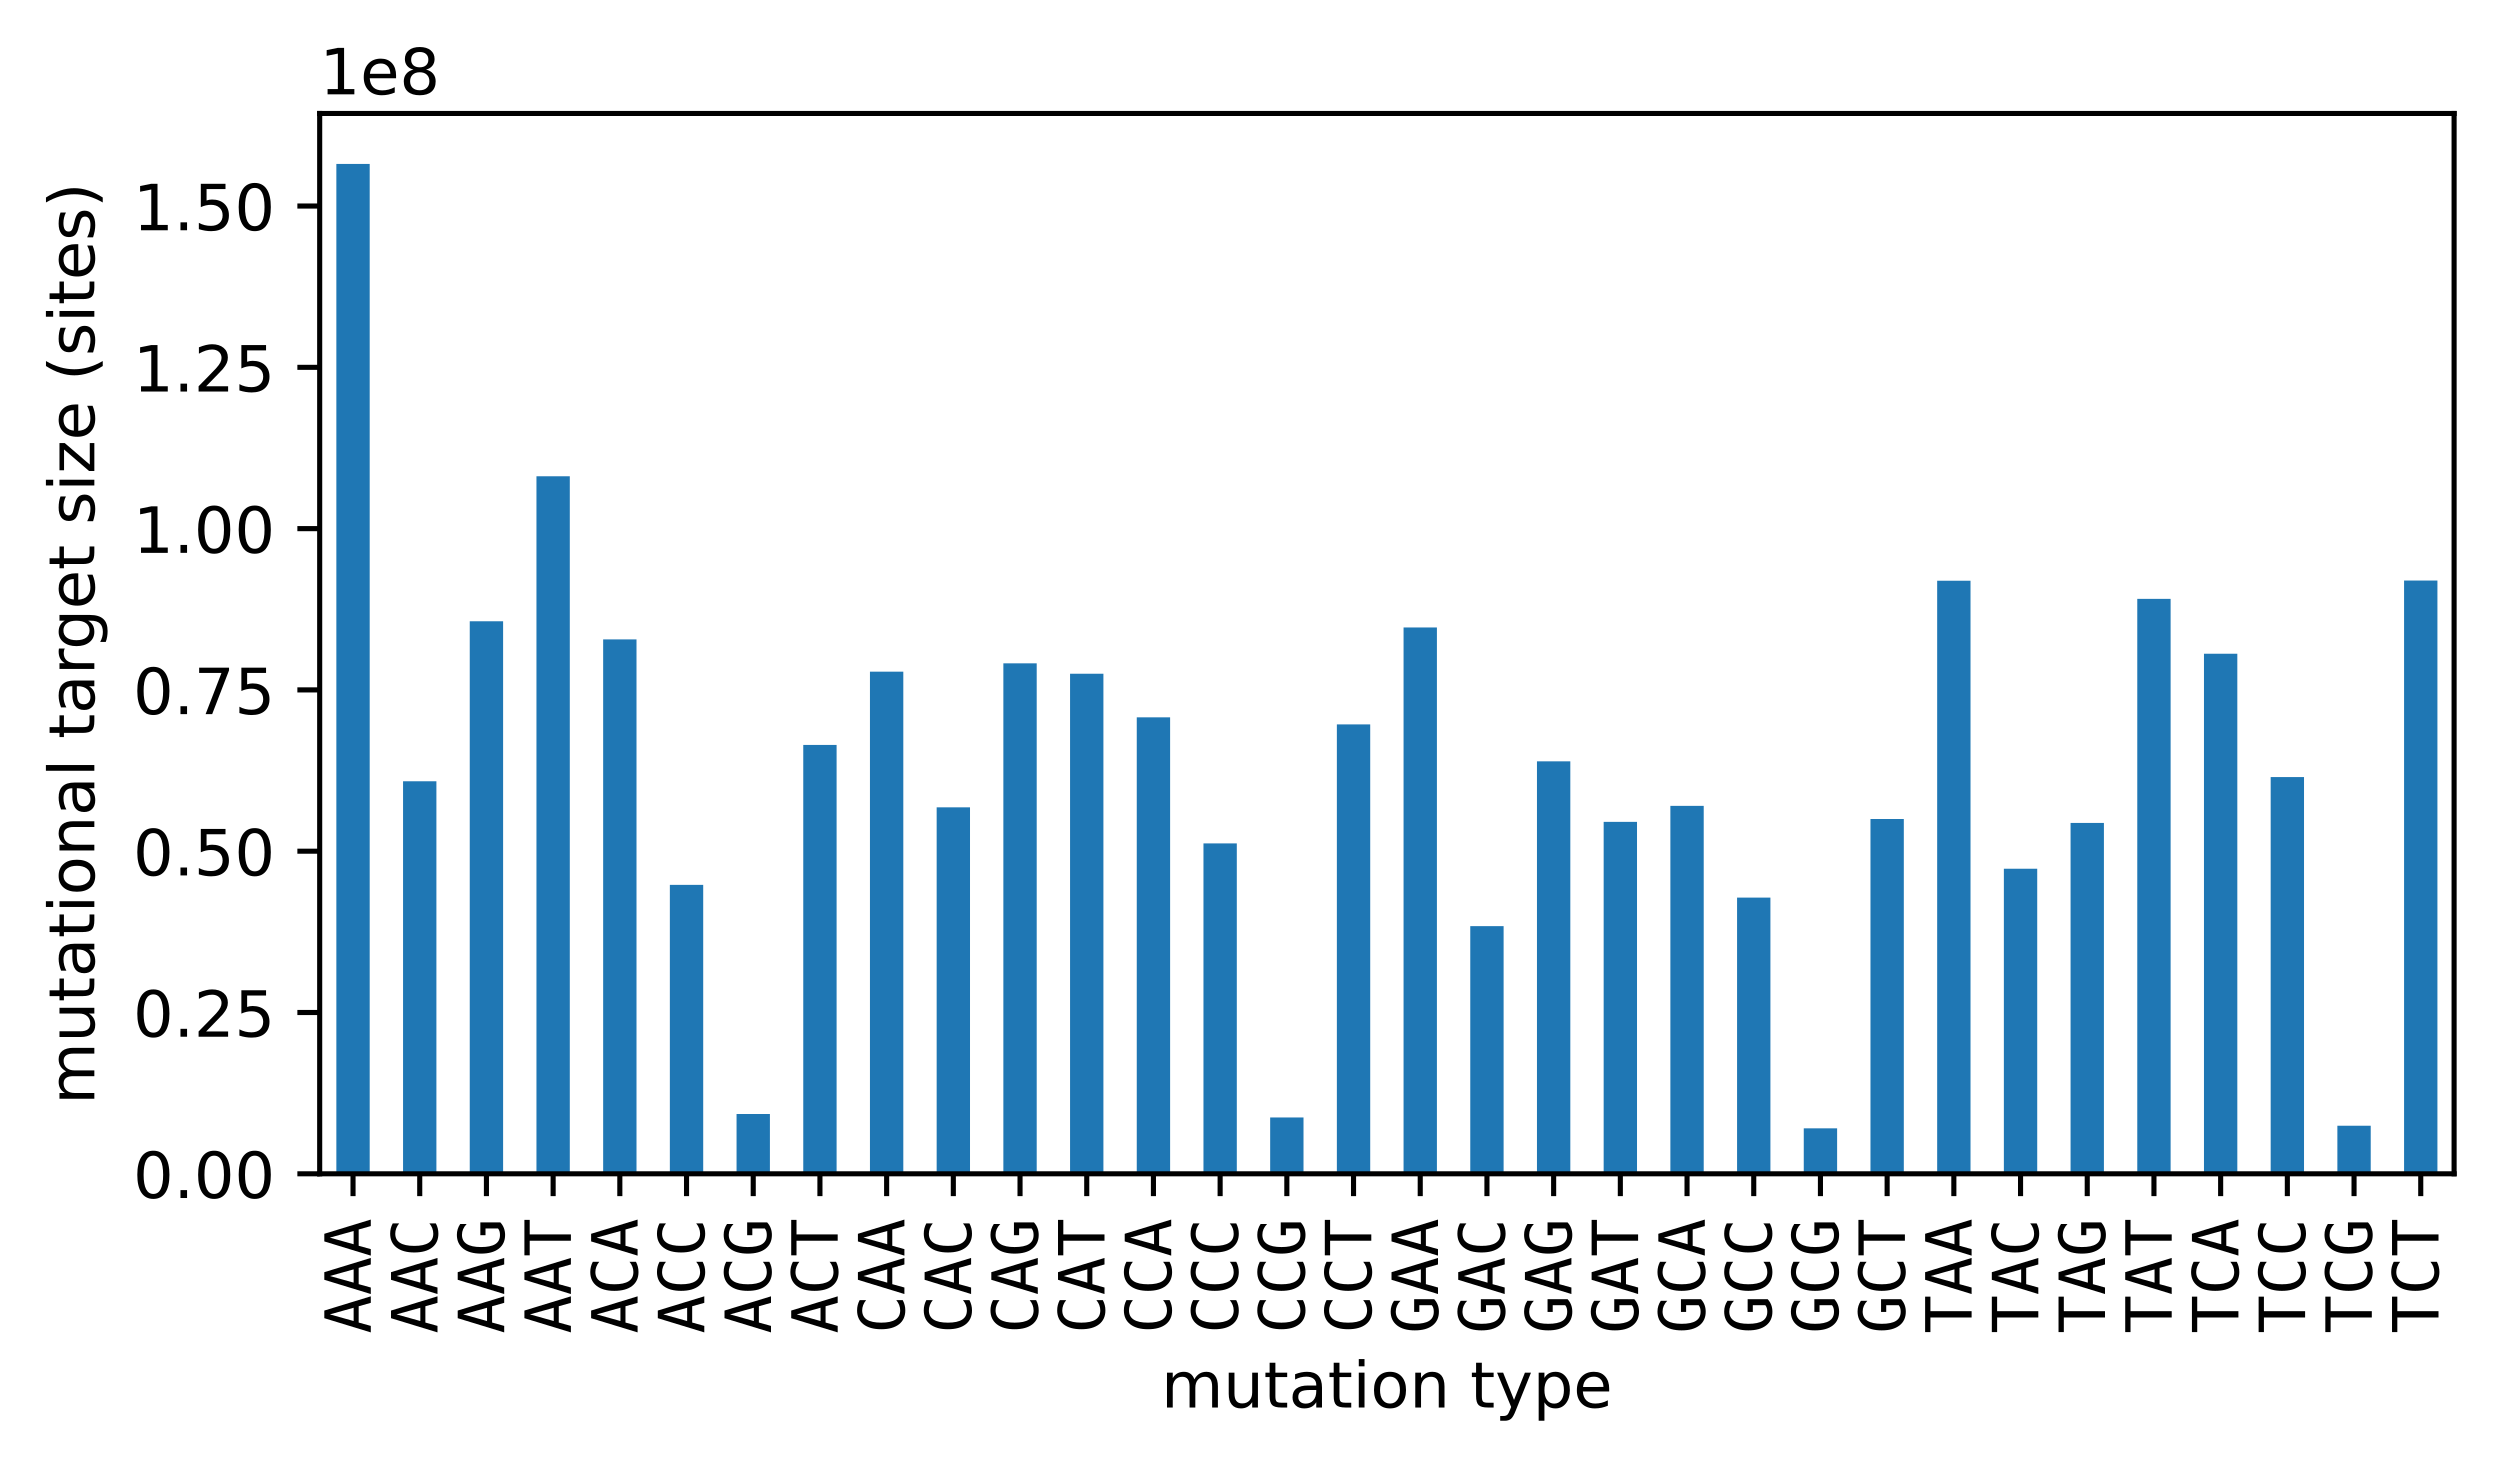 <?xml version="1.0" encoding="utf-8" standalone="no"?>
<!DOCTYPE svg PUBLIC "-//W3C//DTD SVG 1.1//EN"
  "http://www.w3.org/Graphics/SVG/1.1/DTD/svg11.dtd">
<!-- Created with matplotlib (https://matplotlib.org/) -->
<svg height="230.058pt" version="1.1" viewBox="0 0 392.144 230.058" width="392.144pt" xmlns="http://www.w3.org/2000/svg" xmlns:xlink="http://www.w3.org/1999/xlink">
 <defs>
  <style type="text/css">
*{stroke-linecap:butt;stroke-linejoin:round;}
  </style>
 </defs>
 <g id="figure_1">
  <g id="patch_1">
   <path d="M 0 230.058 
L 392.144 230.058 
L 392.144 0 
L 0 0 
z
" style="fill:#ffffff;"/>
  </g>
  <g id="axes_1">
   <g id="patch_2">
    <path d="M 50.144 184.118 
L 384.944 184.118 
L 384.944 17.798 
L 50.144 17.798 
z
" style="fill:#ffffff;"/>
   </g>
   <g id="patch_3">
    <path clip-path="url(#pb590cb627f)" d="M 52.759 184.118 
L 57.991 184.118 
L 57.991 25.718 
L 52.759 25.718 
z
" style="fill:#1f77b4;"/>
   </g>
   <g id="patch_4">
    <path clip-path="url(#pb590cb627f)" d="M 63.222 184.118 
L 68.453 184.118 
L 68.453 122.544 
L 63.222 122.544 
z
" style="fill:#1f77b4;"/>
   </g>
   <g id="patch_5">
    <path clip-path="url(#pb590cb627f)" d="M 73.684 184.118 
L 78.916 184.118 
L 78.916 97.446 
L 73.684 97.446 
z
" style="fill:#1f77b4;"/>
   </g>
   <g id="patch_6">
    <path clip-path="url(#pb590cb627f)" d="M 84.147 184.118 
L 89.378 184.118 
L 89.378 74.703 
L 84.147 74.703 
z
" style="fill:#1f77b4;"/>
   </g>
   <g id="patch_7">
    <path clip-path="url(#pb590cb627f)" d="M 94.609 184.118 
L 99.841 184.118 
L 99.841 100.295 
L 94.609 100.295 
z
" style="fill:#1f77b4;"/>
   </g>
   <g id="patch_8">
    <path clip-path="url(#pb590cb627f)" d="M 105.072 184.118 
L 110.303 184.118 
L 110.303 138.8 
L 105.072 138.8 
z
" style="fill:#1f77b4;"/>
   </g>
   <g id="patch_9">
    <path clip-path="url(#pb590cb627f)" d="M 115.534 184.118 
L 120.766 184.118 
L 120.766 174.742 
L 115.534 174.742 
z
" style="fill:#1f77b4;"/>
   </g>
   <g id="patch_10">
    <path clip-path="url(#pb590cb627f)" d="M 125.997 184.118 
L 131.228 184.118 
L 131.228 116.848 
L 125.997 116.848 
z
" style="fill:#1f77b4;"/>
   </g>
   <g id="patch_11">
    <path clip-path="url(#pb590cb627f)" d="M 136.459 184.118 
L 141.691 184.118 
L 141.691 105.358 
L 136.459 105.358 
z
" style="fill:#1f77b4;"/>
   </g>
   <g id="patch_12">
    <path clip-path="url(#pb590cb627f)" d="M 146.922 184.118 
L 152.153 184.118 
L 152.153 126.633 
L 146.922 126.633 
z
" style="fill:#1f77b4;"/>
   </g>
   <g id="patch_13">
    <path clip-path="url(#pb590cb627f)" d="M 157.384 184.118 
L 162.616 184.118 
L 162.616 104.052 
L 157.384 104.052 
z
" style="fill:#1f77b4;"/>
   </g>
   <g id="patch_14">
    <path clip-path="url(#pb590cb627f)" d="M 167.847 184.118 
L 173.078 184.118 
L 173.078 105.679 
L 167.847 105.679 
z
" style="fill:#1f77b4;"/>
   </g>
   <g id="patch_15">
    <path clip-path="url(#pb590cb627f)" d="M 178.309 184.118 
L 183.541 184.118 
L 183.541 112.516 
L 178.309 112.516 
z
" style="fill:#1f77b4;"/>
   </g>
   <g id="patch_16">
    <path clip-path="url(#pb590cb627f)" d="M 188.772 184.118 
L 194.003 184.118 
L 194.003 132.29 
L 188.772 132.29 
z
" style="fill:#1f77b4;"/>
   </g>
   <g id="patch_17">
    <path clip-path="url(#pb590cb627f)" d="M 199.234 184.118 
L 204.466 184.118 
L 204.466 175.281 
L 199.234 175.281 
z
" style="fill:#1f77b4;"/>
   </g>
   <g id="patch_18">
    <path clip-path="url(#pb590cb627f)" d="M 209.697 184.118 
L 214.928 184.118 
L 214.928 113.631 
L 209.697 113.631 
z
" style="fill:#1f77b4;"/>
   </g>
   <g id="patch_19">
    <path clip-path="url(#pb590cb627f)" d="M 220.159 184.118 
L 225.391 184.118 
L 225.391 98.426 
L 220.159 98.426 
z
" style="fill:#1f77b4;"/>
   </g>
   <g id="patch_20">
    <path clip-path="url(#pb590cb627f)" d="M 230.622 184.118 
L 235.853 184.118 
L 235.853 145.271 
L 230.622 145.271 
z
" style="fill:#1f77b4;"/>
   </g>
   <g id="patch_21">
    <path clip-path="url(#pb590cb627f)" d="M 241.084 184.118 
L 246.316 184.118 
L 246.316 119.425 
L 241.084 119.425 
z
" style="fill:#1f77b4;"/>
   </g>
   <g id="patch_22">
    <path clip-path="url(#pb590cb627f)" d="M 251.547 184.118 
L 256.778 184.118 
L 256.778 128.921 
L 251.547 128.921 
z
" style="fill:#1f77b4;"/>
   </g>
   <g id="patch_23">
    <path clip-path="url(#pb590cb627f)" d="M 262.009 184.118 
L 267.241 184.118 
L 267.241 126.408 
L 262.009 126.408 
z
" style="fill:#1f77b4;"/>
   </g>
   <g id="patch_24">
    <path clip-path="url(#pb590cb627f)" d="M 272.472 184.118 
L 277.703 184.118 
L 277.703 140.797 
L 272.472 140.797 
z
" style="fill:#1f77b4;"/>
   </g>
   <g id="patch_25">
    <path clip-path="url(#pb590cb627f)" d="M 282.934 184.118 
L 288.166 184.118 
L 288.166 176.992 
L 282.934 176.992 
z
" style="fill:#1f77b4;"/>
   </g>
   <g id="patch_26">
    <path clip-path="url(#pb590cb627f)" d="M 293.397 184.118 
L 298.628 184.118 
L 298.628 128.464 
L 293.397 128.464 
z
" style="fill:#1f77b4;"/>
   </g>
   <g id="patch_27">
    <path clip-path="url(#pb590cb627f)" d="M 303.859 184.118 
L 309.091 184.118 
L 309.091 91.094 
L 303.859 91.094 
z
" style="fill:#1f77b4;"/>
   </g>
   <g id="patch_28">
    <path clip-path="url(#pb590cb627f)" d="M 314.322 184.118 
L 319.553 184.118 
L 319.553 136.268 
L 314.322 136.268 
z
" style="fill:#1f77b4;"/>
   </g>
   <g id="patch_29">
    <path clip-path="url(#pb590cb627f)" d="M 324.784 184.118 
L 330.016 184.118 
L 330.016 129.081 
L 324.784 129.081 
z
" style="fill:#1f77b4;"/>
   </g>
   <g id="patch_30">
    <path clip-path="url(#pb590cb627f)" d="M 335.247 184.118 
L 340.478 184.118 
L 340.478 93.938 
L 335.247 93.938 
z
" style="fill:#1f77b4;"/>
   </g>
   <g id="patch_31">
    <path clip-path="url(#pb590cb627f)" d="M 345.709 184.118 
L 350.941 184.118 
L 350.941 102.544 
L 345.709 102.544 
z
" style="fill:#1f77b4;"/>
   </g>
   <g id="patch_32">
    <path clip-path="url(#pb590cb627f)" d="M 356.172 184.118 
L 361.403 184.118 
L 361.403 121.885 
L 356.172 121.885 
z
" style="fill:#1f77b4;"/>
   </g>
   <g id="patch_33">
    <path clip-path="url(#pb590cb627f)" d="M 366.634 184.118 
L 371.866 184.118 
L 371.866 176.582 
L 366.634 176.582 
z
" style="fill:#1f77b4;"/>
   </g>
   <g id="patch_34">
    <path clip-path="url(#pb590cb627f)" d="M 377.097 184.118 
L 382.328 184.118 
L 382.328 91.06 
L 377.097 91.06 
z
" style="fill:#1f77b4;"/>
   </g>
   <g id="matplotlib.axis_1">
    <g id="xtick_1">
     <g id="line2d_1">
      <defs>
       <path d="M 0 0 
L 0 3.5 
" id="mf00207958f" style="stroke:#000000;stroke-width:0.8;"/>
      </defs>
      <g>
       <use style="stroke:#000000;stroke-width:0.8;" x="55.375" xlink:href="#mf00207958f" y="184.118"/>
      </g>
     </g>
     <g id="text_1">
      <!-- AAA -->
      <defs>
       <path d="M 30.078 64.203 
L 19.672 26.906 
L 40.484 26.906 
z
M 24.125 72.906 
L 36.078 72.906 
L 58.406 0 
L 48.188 0 
L 42.828 19 
L 17.281 19 
L 12.016 0 
L 1.812 0 
z
" id="DejaVuSansMono-65"/>
      </defs>
      <g transform="translate(58.161 209.179)rotate(-90)scale(0.1 -0.1)">
       <use xlink:href="#DejaVuSansMono-65"/>
       <use x="60.205" xlink:href="#DejaVuSansMono-65"/>
       <use x="120.41" xlink:href="#DejaVuSansMono-65"/>
      </g>
     </g>
    </g>
    <g id="xtick_2">
     <g id="line2d_2">
      <g>
       <use style="stroke:#000000;stroke-width:0.8;" x="65.838" xlink:href="#mf00207958f" y="184.118"/>
      </g>
     </g>
     <g id="text_2">
      <!-- AAC -->
      <defs>
       <path d="M 52.391 2.594 
Q 48.641 0.594 44.672 -0.406 
Q 40.719 -1.422 36.281 -1.422 
Q 22.266 -1.422 14.516 8.484 
Q 6.781 18.406 6.781 36.375 
Q 6.781 54.25 14.562 64.234 
Q 22.359 74.219 36.281 74.219 
Q 40.719 74.219 44.672 73.219 
Q 48.641 72.219 52.391 70.219 
L 52.391 60.109 
Q 48.781 63.094 44.625 64.656 
Q 40.484 66.219 36.281 66.219 
Q 26.656 66.219 21.875 58.797 
Q 17.094 51.375 17.094 36.375 
Q 17.094 21.438 21.875 14.016 
Q 26.656 6.594 36.281 6.594 
Q 40.578 6.594 44.703 8.156 
Q 48.828 9.719 52.391 12.703 
z
" id="DejaVuSansMono-67"/>
      </defs>
      <g transform="translate(68.623 209.179)rotate(-90)scale(0.1 -0.1)">
       <use xlink:href="#DejaVuSansMono-65"/>
       <use x="60.205" xlink:href="#DejaVuSansMono-65"/>
       <use x="120.41" xlink:href="#DejaVuSansMono-67"/>
      </g>
     </g>
    </g>
    <g id="xtick_3">
     <g id="line2d_3">
      <g>
       <use style="stroke:#000000;stroke-width:0.8;" x="76.3" xlink:href="#mf00207958f" y="184.118"/>
      </g>
     </g>
     <g id="text_3">
      <!-- AAG -->
      <defs>
       <path d="M 53.906 6 
Q 49.953 2.344 45 0.453 
Q 40.047 -1.422 34.281 -1.422 
Q 20.406 -1.422 12.688 8.516 
Q 4.984 18.453 4.984 36.375 
Q 4.984 54.25 12.797 64.234 
Q 20.609 74.219 34.516 74.219 
Q 39.109 74.219 43.312 72.922 
Q 47.516 71.625 51.422 69 
L 51.422 58.891 
Q 47.469 62.641 43.312 64.422 
Q 39.156 66.219 34.516 66.219 
Q 24.906 66.219 20.094 58.766 
Q 15.281 51.312 15.281 36.375 
Q 15.281 21.188 19.938 13.891 
Q 24.609 6.594 34.281 6.594 
Q 37.547 6.594 40.016 7.344 
Q 42.484 8.109 44.484 9.719 
L 44.484 29.297 
L 33.891 29.297 
L 33.891 37.406 
L 53.906 37.406 
z
" id="DejaVuSansMono-71"/>
      </defs>
      <g transform="translate(79.086 209.179)rotate(-90)scale(0.1 -0.1)">
       <use xlink:href="#DejaVuSansMono-65"/>
       <use x="60.205" xlink:href="#DejaVuSansMono-65"/>
       <use x="120.41" xlink:href="#DejaVuSansMono-71"/>
      </g>
     </g>
    </g>
    <g id="xtick_4">
     <g id="line2d_4">
      <g>
       <use style="stroke:#000000;stroke-width:0.8;" x="86.763" xlink:href="#mf00207958f" y="184.118"/>
      </g>
     </g>
     <g id="text_4">
      <!-- AAT -->
      <defs>
       <path d="M 2.297 72.906 
L 57.906 72.906 
L 57.906 64.594 
L 35.109 64.594 
L 35.109 0 
L 25.203 0 
L 25.203 64.594 
L 2.297 64.594 
z
" id="DejaVuSansMono-84"/>
      </defs>
      <g transform="translate(89.548 209.179)rotate(-90)scale(0.1 -0.1)">
       <use xlink:href="#DejaVuSansMono-65"/>
       <use x="60.205" xlink:href="#DejaVuSansMono-65"/>
       <use x="120.41" xlink:href="#DejaVuSansMono-84"/>
      </g>
     </g>
    </g>
    <g id="xtick_5">
     <g id="line2d_5">
      <g>
       <use style="stroke:#000000;stroke-width:0.8;" x="97.225" xlink:href="#mf00207958f" y="184.118"/>
      </g>
     </g>
     <g id="text_5">
      <!-- ACA -->
      <g transform="translate(100.011 209.179)rotate(-90)scale(0.1 -0.1)">
       <use xlink:href="#DejaVuSansMono-65"/>
       <use x="60.205" xlink:href="#DejaVuSansMono-67"/>
       <use x="120.41" xlink:href="#DejaVuSansMono-65"/>
      </g>
     </g>
    </g>
    <g id="xtick_6">
     <g id="line2d_6">
      <g>
       <use style="stroke:#000000;stroke-width:0.8;" x="107.688" xlink:href="#mf00207958f" y="184.118"/>
      </g>
     </g>
     <g id="text_6">
      <!-- ACC -->
      <g transform="translate(110.473 209.179)rotate(-90)scale(0.1 -0.1)">
       <use xlink:href="#DejaVuSansMono-65"/>
       <use x="60.205" xlink:href="#DejaVuSansMono-67"/>
       <use x="120.41" xlink:href="#DejaVuSansMono-67"/>
      </g>
     </g>
    </g>
    <g id="xtick_7">
     <g id="line2d_7">
      <g>
       <use style="stroke:#000000;stroke-width:0.8;" x="118.15" xlink:href="#mf00207958f" y="184.118"/>
      </g>
     </g>
     <g id="text_7">
      <!-- ACG -->
      <g transform="translate(120.936 209.179)rotate(-90)scale(0.1 -0.1)">
       <use xlink:href="#DejaVuSansMono-65"/>
       <use x="60.205" xlink:href="#DejaVuSansMono-67"/>
       <use x="120.41" xlink:href="#DejaVuSansMono-71"/>
      </g>
     </g>
    </g>
    <g id="xtick_8">
     <g id="line2d_8">
      <g>
       <use style="stroke:#000000;stroke-width:0.8;" x="128.613" xlink:href="#mf00207958f" y="184.118"/>
      </g>
     </g>
     <g id="text_8">
      <!-- ACT -->
      <g transform="translate(131.398 209.179)rotate(-90)scale(0.1 -0.1)">
       <use xlink:href="#DejaVuSansMono-65"/>
       <use x="60.205" xlink:href="#DejaVuSansMono-67"/>
       <use x="120.41" xlink:href="#DejaVuSansMono-84"/>
      </g>
     </g>
    </g>
    <g id="xtick_9">
     <g id="line2d_9">
      <g>
       <use style="stroke:#000000;stroke-width:0.8;" x="139.075" xlink:href="#mf00207958f" y="184.118"/>
      </g>
     </g>
     <g id="text_9">
      <!-- CAA -->
      <g transform="translate(141.861 209.179)rotate(-90)scale(0.1 -0.1)">
       <use xlink:href="#DejaVuSansMono-67"/>
       <use x="60.205" xlink:href="#DejaVuSansMono-65"/>
       <use x="120.41" xlink:href="#DejaVuSansMono-65"/>
      </g>
     </g>
    </g>
    <g id="xtick_10">
     <g id="line2d_10">
      <g>
       <use style="stroke:#000000;stroke-width:0.8;" x="149.537" xlink:href="#mf00207958f" y="184.118"/>
      </g>
     </g>
     <g id="text_10">
      <!-- CAC -->
      <g transform="translate(152.323 209.179)rotate(-90)scale(0.1 -0.1)">
       <use xlink:href="#DejaVuSansMono-67"/>
       <use x="60.205" xlink:href="#DejaVuSansMono-65"/>
       <use x="120.41" xlink:href="#DejaVuSansMono-67"/>
      </g>
     </g>
    </g>
    <g id="xtick_11">
     <g id="line2d_11">
      <g>
       <use style="stroke:#000000;stroke-width:0.8;" x="160" xlink:href="#mf00207958f" y="184.118"/>
      </g>
     </g>
     <g id="text_11">
      <!-- CAG -->
      <g transform="translate(162.786 209.179)rotate(-90)scale(0.1 -0.1)">
       <use xlink:href="#DejaVuSansMono-67"/>
       <use x="60.205" xlink:href="#DejaVuSansMono-65"/>
       <use x="120.41" xlink:href="#DejaVuSansMono-71"/>
      </g>
     </g>
    </g>
    <g id="xtick_12">
     <g id="line2d_12">
      <g>
       <use style="stroke:#000000;stroke-width:0.8;" x="170.463" xlink:href="#mf00207958f" y="184.118"/>
      </g>
     </g>
     <g id="text_12">
      <!-- CAT -->
      <g transform="translate(173.248 209.179)rotate(-90)scale(0.1 -0.1)">
       <use xlink:href="#DejaVuSansMono-67"/>
       <use x="60.205" xlink:href="#DejaVuSansMono-65"/>
       <use x="120.41" xlink:href="#DejaVuSansMono-84"/>
      </g>
     </g>
    </g>
    <g id="xtick_13">
     <g id="line2d_13">
      <g>
       <use style="stroke:#000000;stroke-width:0.8;" x="180.925" xlink:href="#mf00207958f" y="184.118"/>
      </g>
     </g>
     <g id="text_13">
      <!-- CCA -->
      <g transform="translate(183.711 209.179)rotate(-90)scale(0.1 -0.1)">
       <use xlink:href="#DejaVuSansMono-67"/>
       <use x="60.205" xlink:href="#DejaVuSansMono-67"/>
       <use x="120.41" xlink:href="#DejaVuSansMono-65"/>
      </g>
     </g>
    </g>
    <g id="xtick_14">
     <g id="line2d_14">
      <g>
       <use style="stroke:#000000;stroke-width:0.8;" x="191.387" xlink:href="#mf00207958f" y="184.118"/>
      </g>
     </g>
     <g id="text_14">
      <!-- CCC -->
      <g transform="translate(194.173 209.179)rotate(-90)scale(0.1 -0.1)">
       <use xlink:href="#DejaVuSansMono-67"/>
       <use x="60.205" xlink:href="#DejaVuSansMono-67"/>
       <use x="120.41" xlink:href="#DejaVuSansMono-67"/>
      </g>
     </g>
    </g>
    <g id="xtick_15">
     <g id="line2d_15">
      <g>
       <use style="stroke:#000000;stroke-width:0.8;" x="201.85" xlink:href="#mf00207958f" y="184.118"/>
      </g>
     </g>
     <g id="text_15">
      <!-- CCG -->
      <g transform="translate(204.636 209.179)rotate(-90)scale(0.1 -0.1)">
       <use xlink:href="#DejaVuSansMono-67"/>
       <use x="60.205" xlink:href="#DejaVuSansMono-67"/>
       <use x="120.41" xlink:href="#DejaVuSansMono-71"/>
      </g>
     </g>
    </g>
    <g id="xtick_16">
     <g id="line2d_16">
      <g>
       <use style="stroke:#000000;stroke-width:0.8;" x="212.312" xlink:href="#mf00207958f" y="184.118"/>
      </g>
     </g>
     <g id="text_16">
      <!-- CCT -->
      <g transform="translate(215.098 209.179)rotate(-90)scale(0.1 -0.1)">
       <use xlink:href="#DejaVuSansMono-67"/>
       <use x="60.205" xlink:href="#DejaVuSansMono-67"/>
       <use x="120.41" xlink:href="#DejaVuSansMono-84"/>
      </g>
     </g>
    </g>
    <g id="xtick_17">
     <g id="line2d_17">
      <g>
       <use style="stroke:#000000;stroke-width:0.8;" x="222.775" xlink:href="#mf00207958f" y="184.118"/>
      </g>
     </g>
     <g id="text_17">
      <!-- GAA -->
      <g transform="translate(225.561 209.179)rotate(-90)scale(0.1 -0.1)">
       <use xlink:href="#DejaVuSansMono-71"/>
       <use x="60.205" xlink:href="#DejaVuSansMono-65"/>
       <use x="120.41" xlink:href="#DejaVuSansMono-65"/>
      </g>
     </g>
    </g>
    <g id="xtick_18">
     <g id="line2d_18">
      <g>
       <use style="stroke:#000000;stroke-width:0.8;" x="233.238" xlink:href="#mf00207958f" y="184.118"/>
      </g>
     </g>
     <g id="text_18">
      <!-- GAC -->
      <g transform="translate(236.023 209.179)rotate(-90)scale(0.1 -0.1)">
       <use xlink:href="#DejaVuSansMono-71"/>
       <use x="60.205" xlink:href="#DejaVuSansMono-65"/>
       <use x="120.41" xlink:href="#DejaVuSansMono-67"/>
      </g>
     </g>
    </g>
    <g id="xtick_19">
     <g id="line2d_19">
      <g>
       <use style="stroke:#000000;stroke-width:0.8;" x="243.7" xlink:href="#mf00207958f" y="184.118"/>
      </g>
     </g>
     <g id="text_19">
      <!-- GAG -->
      <g transform="translate(246.486 209.179)rotate(-90)scale(0.1 -0.1)">
       <use xlink:href="#DejaVuSansMono-71"/>
       <use x="60.205" xlink:href="#DejaVuSansMono-65"/>
       <use x="120.41" xlink:href="#DejaVuSansMono-71"/>
      </g>
     </g>
    </g>
    <g id="xtick_20">
     <g id="line2d_20">
      <g>
       <use style="stroke:#000000;stroke-width:0.8;" x="254.162" xlink:href="#mf00207958f" y="184.118"/>
      </g>
     </g>
     <g id="text_20">
      <!-- GAT -->
      <g transform="translate(256.948 209.179)rotate(-90)scale(0.1 -0.1)">
       <use xlink:href="#DejaVuSansMono-71"/>
       <use x="60.205" xlink:href="#DejaVuSansMono-65"/>
       <use x="120.41" xlink:href="#DejaVuSansMono-84"/>
      </g>
     </g>
    </g>
    <g id="xtick_21">
     <g id="line2d_21">
      <g>
       <use style="stroke:#000000;stroke-width:0.8;" x="264.625" xlink:href="#mf00207958f" y="184.118"/>
      </g>
     </g>
     <g id="text_21">
      <!-- GCA -->
      <g transform="translate(267.411 209.179)rotate(-90)scale(0.1 -0.1)">
       <use xlink:href="#DejaVuSansMono-71"/>
       <use x="60.205" xlink:href="#DejaVuSansMono-67"/>
       <use x="120.41" xlink:href="#DejaVuSansMono-65"/>
      </g>
     </g>
    </g>
    <g id="xtick_22">
     <g id="line2d_22">
      <g>
       <use style="stroke:#000000;stroke-width:0.8;" x="275.087" xlink:href="#mf00207958f" y="184.118"/>
      </g>
     </g>
     <g id="text_22">
      <!-- GCC -->
      <g transform="translate(277.873 209.179)rotate(-90)scale(0.1 -0.1)">
       <use xlink:href="#DejaVuSansMono-71"/>
       <use x="60.205" xlink:href="#DejaVuSansMono-67"/>
       <use x="120.41" xlink:href="#DejaVuSansMono-67"/>
      </g>
     </g>
    </g>
    <g id="xtick_23">
     <g id="line2d_23">
      <g>
       <use style="stroke:#000000;stroke-width:0.8;" x="285.55" xlink:href="#mf00207958f" y="184.118"/>
      </g>
     </g>
     <g id="text_23">
      <!-- GCG -->
      <g transform="translate(288.336 209.179)rotate(-90)scale(0.1 -0.1)">
       <use xlink:href="#DejaVuSansMono-71"/>
       <use x="60.205" xlink:href="#DejaVuSansMono-67"/>
       <use x="120.41" xlink:href="#DejaVuSansMono-71"/>
      </g>
     </g>
    </g>
    <g id="xtick_24">
     <g id="line2d_24">
      <g>
       <use style="stroke:#000000;stroke-width:0.8;" x="296.012" xlink:href="#mf00207958f" y="184.118"/>
      </g>
     </g>
     <g id="text_24">
      <!-- GCT -->
      <g transform="translate(298.798 209.179)rotate(-90)scale(0.1 -0.1)">
       <use xlink:href="#DejaVuSansMono-71"/>
       <use x="60.205" xlink:href="#DejaVuSansMono-67"/>
       <use x="120.41" xlink:href="#DejaVuSansMono-84"/>
      </g>
     </g>
    </g>
    <g id="xtick_25">
     <g id="line2d_25">
      <g>
       <use style="stroke:#000000;stroke-width:0.8;" x="306.475" xlink:href="#mf00207958f" y="184.118"/>
      </g>
     </g>
     <g id="text_25">
      <!-- TAA -->
      <g transform="translate(309.261 209.179)rotate(-90)scale(0.1 -0.1)">
       <use xlink:href="#DejaVuSansMono-84"/>
       <use x="60.205" xlink:href="#DejaVuSansMono-65"/>
       <use x="120.41" xlink:href="#DejaVuSansMono-65"/>
      </g>
     </g>
    </g>
    <g id="xtick_26">
     <g id="line2d_26">
      <g>
       <use style="stroke:#000000;stroke-width:0.8;" x="316.938" xlink:href="#mf00207958f" y="184.118"/>
      </g>
     </g>
     <g id="text_26">
      <!-- TAC -->
      <g transform="translate(319.723 209.179)rotate(-90)scale(0.1 -0.1)">
       <use xlink:href="#DejaVuSansMono-84"/>
       <use x="60.205" xlink:href="#DejaVuSansMono-65"/>
       <use x="120.41" xlink:href="#DejaVuSansMono-67"/>
      </g>
     </g>
    </g>
    <g id="xtick_27">
     <g id="line2d_27">
      <g>
       <use style="stroke:#000000;stroke-width:0.8;" x="327.4" xlink:href="#mf00207958f" y="184.118"/>
      </g>
     </g>
     <g id="text_27">
      <!-- TAG -->
      <g transform="translate(330.186 209.179)rotate(-90)scale(0.1 -0.1)">
       <use xlink:href="#DejaVuSansMono-84"/>
       <use x="60.205" xlink:href="#DejaVuSansMono-65"/>
       <use x="120.41" xlink:href="#DejaVuSansMono-71"/>
      </g>
     </g>
    </g>
    <g id="xtick_28">
     <g id="line2d_28">
      <g>
       <use style="stroke:#000000;stroke-width:0.8;" x="337.863" xlink:href="#mf00207958f" y="184.118"/>
      </g>
     </g>
     <g id="text_28">
      <!-- TAT -->
      <g transform="translate(340.648 209.179)rotate(-90)scale(0.1 -0.1)">
       <use xlink:href="#DejaVuSansMono-84"/>
       <use x="60.205" xlink:href="#DejaVuSansMono-65"/>
       <use x="120.41" xlink:href="#DejaVuSansMono-84"/>
      </g>
     </g>
    </g>
    <g id="xtick_29">
     <g id="line2d_29">
      <g>
       <use style="stroke:#000000;stroke-width:0.8;" x="348.325" xlink:href="#mf00207958f" y="184.118"/>
      </g>
     </g>
     <g id="text_29">
      <!-- TCA -->
      <g transform="translate(351.111 209.179)rotate(-90)scale(0.1 -0.1)">
       <use xlink:href="#DejaVuSansMono-84"/>
       <use x="60.205" xlink:href="#DejaVuSansMono-67"/>
       <use x="120.41" xlink:href="#DejaVuSansMono-65"/>
      </g>
     </g>
    </g>
    <g id="xtick_30">
     <g id="line2d_30">
      <g>
       <use style="stroke:#000000;stroke-width:0.8;" x="358.788" xlink:href="#mf00207958f" y="184.118"/>
      </g>
     </g>
     <g id="text_30">
      <!-- TCC -->
      <g transform="translate(361.573 209.179)rotate(-90)scale(0.1 -0.1)">
       <use xlink:href="#DejaVuSansMono-84"/>
       <use x="60.205" xlink:href="#DejaVuSansMono-67"/>
       <use x="120.41" xlink:href="#DejaVuSansMono-67"/>
      </g>
     </g>
    </g>
    <g id="xtick_31">
     <g id="line2d_31">
      <g>
       <use style="stroke:#000000;stroke-width:0.8;" x="369.25" xlink:href="#mf00207958f" y="184.118"/>
      </g>
     </g>
     <g id="text_31">
      <!-- TCG -->
      <g transform="translate(372.036 209.179)rotate(-90)scale(0.1 -0.1)">
       <use xlink:href="#DejaVuSansMono-84"/>
       <use x="60.205" xlink:href="#DejaVuSansMono-67"/>
       <use x="120.41" xlink:href="#DejaVuSansMono-71"/>
      </g>
     </g>
    </g>
    <g id="xtick_32">
     <g id="line2d_32">
      <g>
       <use style="stroke:#000000;stroke-width:0.8;" x="379.712" xlink:href="#mf00207958f" y="184.118"/>
      </g>
     </g>
     <g id="text_32">
      <!-- TCT -->
      <g transform="translate(382.498 209.179)rotate(-90)scale(0.1 -0.1)">
       <use xlink:href="#DejaVuSansMono-84"/>
       <use x="60.205" xlink:href="#DejaVuSansMono-67"/>
       <use x="120.41" xlink:href="#DejaVuSansMono-84"/>
      </g>
     </g>
    </g>
    <g id="text_33">
     <!-- mutation type -->
     <defs>
      <path d="M 52 44.188 
Q 55.375 50.25 60.062 53.125 
Q 64.75 56 71.094 56 
Q 79.641 56 84.281 50.016 
Q 88.922 44.047 88.922 33.016 
L 88.922 0 
L 79.891 0 
L 79.891 32.719 
Q 79.891 40.578 77.094 44.375 
Q 74.312 48.188 68.609 48.188 
Q 61.625 48.188 57.562 43.547 
Q 53.516 38.922 53.516 30.906 
L 53.516 0 
L 44.484 0 
L 44.484 32.719 
Q 44.484 40.625 41.703 44.406 
Q 38.922 48.188 33.109 48.188 
Q 26.219 48.188 22.156 43.531 
Q 18.109 38.875 18.109 30.906 
L 18.109 0 
L 9.078 0 
L 9.078 54.688 
L 18.109 54.688 
L 18.109 46.188 
Q 21.188 51.219 25.484 53.609 
Q 29.781 56 35.688 56 
Q 41.656 56 45.828 52.969 
Q 50 49.953 52 44.188 
z
" id="DejaVuSans-109"/>
      <path d="M 8.5 21.578 
L 8.5 54.688 
L 17.484 54.688 
L 17.484 21.922 
Q 17.484 14.156 20.5 10.266 
Q 23.531 6.391 29.594 6.391 
Q 36.859 6.391 41.078 11.031 
Q 45.312 15.672 45.312 23.688 
L 45.312 54.688 
L 54.297 54.688 
L 54.297 0 
L 45.312 0 
L 45.312 8.406 
Q 42.047 3.422 37.719 1 
Q 33.406 -1.422 27.688 -1.422 
Q 18.266 -1.422 13.375 4.438 
Q 8.5 10.297 8.5 21.578 
z
M 31.109 56 
z
" id="DejaVuSans-117"/>
      <path d="M 18.312 70.219 
L 18.312 54.688 
L 36.812 54.688 
L 36.812 47.703 
L 18.312 47.703 
L 18.312 18.016 
Q 18.312 11.328 20.141 9.422 
Q 21.969 7.516 27.594 7.516 
L 36.812 7.516 
L 36.812 0 
L 27.594 0 
Q 17.188 0 13.234 3.875 
Q 9.281 7.766 9.281 18.016 
L 9.281 47.703 
L 2.688 47.703 
L 2.688 54.688 
L 9.281 54.688 
L 9.281 70.219 
z
" id="DejaVuSans-116"/>
      <path d="M 34.281 27.484 
Q 23.391 27.484 19.188 25 
Q 14.984 22.516 14.984 16.5 
Q 14.984 11.719 18.141 8.906 
Q 21.297 6.109 26.703 6.109 
Q 34.188 6.109 38.703 11.406 
Q 43.219 16.703 43.219 25.484 
L 43.219 27.484 
z
M 52.203 31.203 
L 52.203 0 
L 43.219 0 
L 43.219 8.297 
Q 40.141 3.328 35.547 0.953 
Q 30.953 -1.422 24.312 -1.422 
Q 15.922 -1.422 10.953 3.297 
Q 6 8.016 6 15.922 
Q 6 25.141 12.172 29.828 
Q 18.359 34.516 30.609 34.516 
L 43.219 34.516 
L 43.219 35.406 
Q 43.219 41.609 39.141 45 
Q 35.062 48.391 27.688 48.391 
Q 23 48.391 18.547 47.266 
Q 14.109 46.141 10.016 43.891 
L 10.016 52.203 
Q 14.938 54.109 19.578 55.047 
Q 24.219 56 28.609 56 
Q 40.484 56 46.344 49.844 
Q 52.203 43.703 52.203 31.203 
z
" id="DejaVuSans-97"/>
      <path d="M 9.422 54.688 
L 18.406 54.688 
L 18.406 0 
L 9.422 0 
z
M 9.422 75.984 
L 18.406 75.984 
L 18.406 64.594 
L 9.422 64.594 
z
" id="DejaVuSans-105"/>
      <path d="M 30.609 48.391 
Q 23.391 48.391 19.188 42.75 
Q 14.984 37.109 14.984 27.297 
Q 14.984 17.484 19.156 11.844 
Q 23.344 6.203 30.609 6.203 
Q 37.797 6.203 41.984 11.859 
Q 46.188 17.531 46.188 27.297 
Q 46.188 37.016 41.984 42.703 
Q 37.797 48.391 30.609 48.391 
z
M 30.609 56 
Q 42.328 56 49.016 48.375 
Q 55.719 40.766 55.719 27.297 
Q 55.719 13.875 49.016 6.219 
Q 42.328 -1.422 30.609 -1.422 
Q 18.844 -1.422 12.172 6.219 
Q 5.516 13.875 5.516 27.297 
Q 5.516 40.766 12.172 48.375 
Q 18.844 56 30.609 56 
z
" id="DejaVuSans-111"/>
      <path d="M 54.891 33.016 
L 54.891 0 
L 45.906 0 
L 45.906 32.719 
Q 45.906 40.484 42.875 44.328 
Q 39.844 48.188 33.797 48.188 
Q 26.516 48.188 22.312 43.547 
Q 18.109 38.922 18.109 30.906 
L 18.109 0 
L 9.078 0 
L 9.078 54.688 
L 18.109 54.688 
L 18.109 46.188 
Q 21.344 51.125 25.703 53.562 
Q 30.078 56 35.797 56 
Q 45.219 56 50.047 50.172 
Q 54.891 44.344 54.891 33.016 
z
" id="DejaVuSans-110"/>
      <path id="DejaVuSans-32"/>
      <path d="M 32.172 -5.078 
Q 28.375 -14.844 24.75 -17.812 
Q 21.141 -20.797 15.094 -20.797 
L 7.906 -20.797 
L 7.906 -13.281 
L 13.188 -13.281 
Q 16.891 -13.281 18.938 -11.516 
Q 21 -9.766 23.484 -3.219 
L 25.094 0.875 
L 2.984 54.688 
L 12.5 54.688 
L 29.594 11.922 
L 46.688 54.688 
L 56.203 54.688 
z
" id="DejaVuSans-121"/>
      <path d="M 18.109 8.203 
L 18.109 -20.797 
L 9.078 -20.797 
L 9.078 54.688 
L 18.109 54.688 
L 18.109 46.391 
Q 20.953 51.266 25.266 53.625 
Q 29.594 56 35.594 56 
Q 45.562 56 51.781 48.094 
Q 58.016 40.188 58.016 27.297 
Q 58.016 14.406 51.781 6.484 
Q 45.562 -1.422 35.594 -1.422 
Q 29.594 -1.422 25.266 0.953 
Q 20.953 3.328 18.109 8.203 
z
M 48.688 27.297 
Q 48.688 37.203 44.609 42.844 
Q 40.531 48.484 33.406 48.484 
Q 26.266 48.484 22.188 42.844 
Q 18.109 37.203 18.109 27.297 
Q 18.109 17.391 22.188 11.75 
Q 26.266 6.109 33.406 6.109 
Q 40.531 6.109 44.609 11.75 
Q 48.688 17.391 48.688 27.297 
z
" id="DejaVuSans-112"/>
      <path d="M 56.203 29.594 
L 56.203 25.203 
L 14.891 25.203 
Q 15.484 15.922 20.484 11.062 
Q 25.484 6.203 34.422 6.203 
Q 39.594 6.203 44.453 7.469 
Q 49.312 8.734 54.109 11.281 
L 54.109 2.781 
Q 49.266 0.734 44.188 -0.344 
Q 39.109 -1.422 33.891 -1.422 
Q 20.797 -1.422 13.156 6.188 
Q 5.516 13.812 5.516 26.812 
Q 5.516 40.234 12.766 48.109 
Q 20.016 56 32.328 56 
Q 43.359 56 49.781 48.891 
Q 56.203 41.797 56.203 29.594 
z
M 47.219 32.234 
Q 47.125 39.594 43.094 43.984 
Q 39.062 48.391 32.422 48.391 
Q 24.906 48.391 20.391 44.141 
Q 15.875 39.891 15.188 32.172 
z
" id="DejaVuSans-101"/>
     </defs>
     <g transform="translate(182.144 220.778)scale(0.1 -0.1)">
      <use xlink:href="#DejaVuSans-109"/>
      <use x="97.412" xlink:href="#DejaVuSans-117"/>
      <use x="160.791" xlink:href="#DejaVuSans-116"/>
      <use x="200" xlink:href="#DejaVuSans-97"/>
      <use x="261.279" xlink:href="#DejaVuSans-116"/>
      <use x="300.488" xlink:href="#DejaVuSans-105"/>
      <use x="328.271" xlink:href="#DejaVuSans-111"/>
      <use x="389.453" xlink:href="#DejaVuSans-110"/>
      <use x="452.832" xlink:href="#DejaVuSans-32"/>
      <use x="484.619" xlink:href="#DejaVuSans-116"/>
      <use x="523.828" xlink:href="#DejaVuSans-121"/>
      <use x="583.008" xlink:href="#DejaVuSans-112"/>
      <use x="646.484" xlink:href="#DejaVuSans-101"/>
     </g>
    </g>
   </g>
   <g id="matplotlib.axis_2">
    <g id="ytick_1">
     <g id="line2d_33">
      <defs>
       <path d="M 0 0 
L -3.5 0 
" id="m864e10eb26" style="stroke:#000000;stroke-width:0.8;"/>
      </defs>
      <g>
       <use style="stroke:#000000;stroke-width:0.8;" x="50.144" xlink:href="#m864e10eb26" y="184.118"/>
      </g>
     </g>
     <g id="text_34">
      <!-- 0.00 -->
      <defs>
       <path d="M 31.781 66.406 
Q 24.172 66.406 20.328 58.906 
Q 16.5 51.422 16.5 36.375 
Q 16.5 21.391 20.328 13.891 
Q 24.172 6.391 31.781 6.391 
Q 39.453 6.391 43.281 13.891 
Q 47.125 21.391 47.125 36.375 
Q 47.125 51.422 43.281 58.906 
Q 39.453 66.406 31.781 66.406 
z
M 31.781 74.219 
Q 44.047 74.219 50.516 64.516 
Q 56.984 54.828 56.984 36.375 
Q 56.984 17.969 50.516 8.266 
Q 44.047 -1.422 31.781 -1.422 
Q 19.531 -1.422 13.062 8.266 
Q 6.594 17.969 6.594 36.375 
Q 6.594 54.828 13.062 64.516 
Q 19.531 74.219 31.781 74.219 
z
" id="DejaVuSans-48"/>
       <path d="M 10.688 12.406 
L 21 12.406 
L 21 0 
L 10.688 0 
z
" id="DejaVuSans-46"/>
      </defs>
      <g transform="translate(20.878 187.918)scale(0.1 -0.1)">
       <use xlink:href="#DejaVuSans-48"/>
       <use x="63.623" xlink:href="#DejaVuSans-46"/>
       <use x="95.41" xlink:href="#DejaVuSans-48"/>
       <use x="159.033" xlink:href="#DejaVuSans-48"/>
      </g>
     </g>
    </g>
    <g id="ytick_2">
     <g id="line2d_34">
      <g>
       <use style="stroke:#000000;stroke-width:0.8;" x="50.144" xlink:href="#m864e10eb26" y="158.818"/>
      </g>
     </g>
     <g id="text_35">
      <!-- 0.25 -->
      <defs>
       <path d="M 19.188 8.297 
L 53.609 8.297 
L 53.609 0 
L 7.328 0 
L 7.328 8.297 
Q 12.938 14.109 22.625 23.891 
Q 32.328 33.688 34.812 36.531 
Q 39.547 41.844 41.422 45.531 
Q 43.312 49.219 43.312 52.781 
Q 43.312 58.594 39.234 62.25 
Q 35.156 65.922 28.609 65.922 
Q 23.969 65.922 18.812 64.312 
Q 13.672 62.703 7.812 59.422 
L 7.812 69.391 
Q 13.766 71.781 18.938 73 
Q 24.125 74.219 28.422 74.219 
Q 39.75 74.219 46.484 68.547 
Q 53.219 62.891 53.219 53.422 
Q 53.219 48.922 51.531 44.891 
Q 49.859 40.875 45.406 35.406 
Q 44.188 33.984 37.641 27.219 
Q 31.109 20.453 19.188 8.297 
z
" id="DejaVuSans-50"/>
       <path d="M 10.797 72.906 
L 49.516 72.906 
L 49.516 64.594 
L 19.828 64.594 
L 19.828 46.734 
Q 21.969 47.469 24.109 47.828 
Q 26.266 48.188 28.422 48.188 
Q 40.625 48.188 47.75 41.5 
Q 54.891 34.812 54.891 23.391 
Q 54.891 11.625 47.562 5.094 
Q 40.234 -1.422 26.906 -1.422 
Q 22.312 -1.422 17.547 -0.641 
Q 12.797 0.141 7.719 1.703 
L 7.719 11.625 
Q 12.109 9.234 16.797 8.062 
Q 21.484 6.891 26.703 6.891 
Q 35.156 6.891 40.078 11.328 
Q 45.016 15.766 45.016 23.391 
Q 45.016 31 40.078 35.438 
Q 35.156 39.891 26.703 39.891 
Q 22.75 39.891 18.812 39.016 
Q 14.891 38.141 10.797 36.281 
z
" id="DejaVuSans-53"/>
      </defs>
      <g transform="translate(20.878 162.618)scale(0.1 -0.1)">
       <use xlink:href="#DejaVuSans-48"/>
       <use x="63.623" xlink:href="#DejaVuSans-46"/>
       <use x="95.41" xlink:href="#DejaVuSans-50"/>
       <use x="159.033" xlink:href="#DejaVuSans-53"/>
      </g>
     </g>
    </g>
    <g id="ytick_3">
     <g id="line2d_35">
      <g>
       <use style="stroke:#000000;stroke-width:0.8;" x="50.144" xlink:href="#m864e10eb26" y="133.518"/>
      </g>
     </g>
     <g id="text_36">
      <!-- 0.50 -->
      <g transform="translate(20.878 137.317)scale(0.1 -0.1)">
       <use xlink:href="#DejaVuSans-48"/>
       <use x="63.623" xlink:href="#DejaVuSans-46"/>
       <use x="95.41" xlink:href="#DejaVuSans-53"/>
       <use x="159.033" xlink:href="#DejaVuSans-48"/>
      </g>
     </g>
    </g>
    <g id="ytick_4">
     <g id="line2d_36">
      <g>
       <use style="stroke:#000000;stroke-width:0.8;" x="50.144" xlink:href="#m864e10eb26" y="108.218"/>
      </g>
     </g>
     <g id="text_37">
      <!-- 0.75 -->
      <defs>
       <path d="M 8.203 72.906 
L 55.078 72.906 
L 55.078 68.703 
L 28.609 0 
L 18.312 0 
L 43.219 64.594 
L 8.203 64.594 
z
" id="DejaVuSans-55"/>
      </defs>
      <g transform="translate(20.878 112.017)scale(0.1 -0.1)">
       <use xlink:href="#DejaVuSans-48"/>
       <use x="63.623" xlink:href="#DejaVuSans-46"/>
       <use x="95.41" xlink:href="#DejaVuSans-55"/>
       <use x="159.033" xlink:href="#DejaVuSans-53"/>
      </g>
     </g>
    </g>
    <g id="ytick_5">
     <g id="line2d_37">
      <g>
       <use style="stroke:#000000;stroke-width:0.8;" x="50.144" xlink:href="#m864e10eb26" y="82.918"/>
      </g>
     </g>
     <g id="text_38">
      <!-- 1.00 -->
      <defs>
       <path d="M 12.406 8.297 
L 28.516 8.297 
L 28.516 63.922 
L 10.984 60.406 
L 10.984 69.391 
L 28.422 72.906 
L 38.281 72.906 
L 38.281 8.297 
L 54.391 8.297 
L 54.391 0 
L 12.406 0 
z
" id="DejaVuSans-49"/>
      </defs>
      <g transform="translate(20.878 86.717)scale(0.1 -0.1)">
       <use xlink:href="#DejaVuSans-49"/>
       <use x="63.623" xlink:href="#DejaVuSans-46"/>
       <use x="95.41" xlink:href="#DejaVuSans-48"/>
       <use x="159.033" xlink:href="#DejaVuSans-48"/>
      </g>
     </g>
    </g>
    <g id="ytick_6">
     <g id="line2d_38">
      <g>
       <use style="stroke:#000000;stroke-width:0.8;" x="50.144" xlink:href="#m864e10eb26" y="57.618"/>
      </g>
     </g>
     <g id="text_39">
      <!-- 1.25 -->
      <g transform="translate(20.878 61.417)scale(0.1 -0.1)">
       <use xlink:href="#DejaVuSans-49"/>
       <use x="63.623" xlink:href="#DejaVuSans-46"/>
       <use x="95.41" xlink:href="#DejaVuSans-50"/>
       <use x="159.033" xlink:href="#DejaVuSans-53"/>
      </g>
     </g>
    </g>
    <g id="ytick_7">
     <g id="line2d_39">
      <g>
       <use style="stroke:#000000;stroke-width:0.8;" x="50.144" xlink:href="#m864e10eb26" y="32.318"/>
      </g>
     </g>
     <g id="text_40">
      <!-- 1.50 -->
      <g transform="translate(20.878 36.117)scale(0.1 -0.1)">
       <use xlink:href="#DejaVuSans-49"/>
       <use x="63.623" xlink:href="#DejaVuSans-46"/>
       <use x="95.41" xlink:href="#DejaVuSans-53"/>
       <use x="159.033" xlink:href="#DejaVuSans-48"/>
      </g>
     </g>
    </g>
    <g id="text_41">
     <!-- mutational target size (sites) -->
     <defs>
      <path d="M 9.422 75.984 
L 18.406 75.984 
L 18.406 0 
L 9.422 0 
z
" id="DejaVuSans-108"/>
      <path d="M 41.109 46.297 
Q 39.594 47.172 37.812 47.578 
Q 36.031 48 33.891 48 
Q 26.266 48 22.188 43.047 
Q 18.109 38.094 18.109 28.812 
L 18.109 0 
L 9.078 0 
L 9.078 54.688 
L 18.109 54.688 
L 18.109 46.188 
Q 20.953 51.172 25.484 53.578 
Q 30.031 56 36.531 56 
Q 37.453 56 38.578 55.875 
Q 39.703 55.766 41.062 55.516 
z
" id="DejaVuSans-114"/>
      <path d="M 45.406 27.984 
Q 45.406 37.75 41.375 43.109 
Q 37.359 48.484 30.078 48.484 
Q 22.859 48.484 18.828 43.109 
Q 14.797 37.75 14.797 27.984 
Q 14.797 18.266 18.828 12.891 
Q 22.859 7.516 30.078 7.516 
Q 37.359 7.516 41.375 12.891 
Q 45.406 18.266 45.406 27.984 
z
M 54.391 6.781 
Q 54.391 -7.172 48.188 -13.984 
Q 42 -20.797 29.203 -20.797 
Q 24.469 -20.797 20.266 -20.094 
Q 16.062 -19.391 12.109 -17.922 
L 12.109 -9.188 
Q 16.062 -11.328 19.922 -12.344 
Q 23.781 -13.375 27.781 -13.375 
Q 36.625 -13.375 41.016 -8.766 
Q 45.406 -4.156 45.406 5.172 
L 45.406 9.625 
Q 42.625 4.781 38.281 2.391 
Q 33.938 0 27.875 0 
Q 17.828 0 11.672 7.656 
Q 5.516 15.328 5.516 27.984 
Q 5.516 40.672 11.672 48.328 
Q 17.828 56 27.875 56 
Q 33.938 56 38.281 53.609 
Q 42.625 51.219 45.406 46.391 
L 45.406 54.688 
L 54.391 54.688 
z
" id="DejaVuSans-103"/>
      <path d="M 44.281 53.078 
L 44.281 44.578 
Q 40.484 46.531 36.375 47.5 
Q 32.281 48.484 27.875 48.484 
Q 21.188 48.484 17.844 46.438 
Q 14.5 44.391 14.5 40.281 
Q 14.5 37.156 16.891 35.375 
Q 19.281 33.594 26.516 31.984 
L 29.594 31.297 
Q 39.156 29.25 43.188 25.516 
Q 47.219 21.781 47.219 15.094 
Q 47.219 7.469 41.188 3.016 
Q 35.156 -1.422 24.609 -1.422 
Q 20.219 -1.422 15.453 -0.562 
Q 10.688 0.297 5.422 2 
L 5.422 11.281 
Q 10.406 8.688 15.234 7.391 
Q 20.062 6.109 24.812 6.109 
Q 31.156 6.109 34.562 8.281 
Q 37.984 10.453 37.984 14.406 
Q 37.984 18.062 35.516 20.016 
Q 33.062 21.969 24.703 23.781 
L 21.578 24.516 
Q 13.234 26.266 9.516 29.906 
Q 5.812 33.547 5.812 39.891 
Q 5.812 47.609 11.281 51.797 
Q 16.75 56 26.812 56 
Q 31.781 56 36.172 55.266 
Q 40.578 54.547 44.281 53.078 
z
" id="DejaVuSans-115"/>
      <path d="M 5.516 54.688 
L 48.188 54.688 
L 48.188 46.484 
L 14.406 7.172 
L 48.188 7.172 
L 48.188 0 
L 4.297 0 
L 4.297 8.203 
L 38.094 47.516 
L 5.516 47.516 
z
" id="DejaVuSans-122"/>
      <path d="M 31 75.875 
Q 24.469 64.656 21.281 53.656 
Q 18.109 42.672 18.109 31.391 
Q 18.109 20.125 21.312 9.062 
Q 24.516 -2 31 -13.188 
L 23.188 -13.188 
Q 15.875 -1.703 12.234 9.375 
Q 8.594 20.453 8.594 31.391 
Q 8.594 42.281 12.203 53.312 
Q 15.828 64.359 23.188 75.875 
z
" id="DejaVuSans-40"/>
      <path d="M 8.016 75.875 
L 15.828 75.875 
Q 23.141 64.359 26.781 53.312 
Q 30.422 42.281 30.422 31.391 
Q 30.422 20.453 26.781 9.375 
Q 23.141 -1.703 15.828 -13.188 
L 8.016 -13.188 
Q 14.5 -2 17.703 9.062 
Q 20.906 20.125 20.906 31.391 
Q 20.906 42.672 17.703 53.656 
Q 14.5 64.656 8.016 75.875 
z
" id="DejaVuSans-41"/>
     </defs>
     <g transform="translate(14.798 173.254)rotate(-90)scale(0.1 -0.1)">
      <use xlink:href="#DejaVuSans-109"/>
      <use x="97.412" xlink:href="#DejaVuSans-117"/>
      <use x="160.791" xlink:href="#DejaVuSans-116"/>
      <use x="200" xlink:href="#DejaVuSans-97"/>
      <use x="261.279" xlink:href="#DejaVuSans-116"/>
      <use x="300.488" xlink:href="#DejaVuSans-105"/>
      <use x="328.271" xlink:href="#DejaVuSans-111"/>
      <use x="389.453" xlink:href="#DejaVuSans-110"/>
      <use x="452.832" xlink:href="#DejaVuSans-97"/>
      <use x="514.111" xlink:href="#DejaVuSans-108"/>
      <use x="541.895" xlink:href="#DejaVuSans-32"/>
      <use x="573.682" xlink:href="#DejaVuSans-116"/>
      <use x="612.891" xlink:href="#DejaVuSans-97"/>
      <use x="674.17" xlink:href="#DejaVuSans-114"/>
      <use x="713.533" xlink:href="#DejaVuSans-103"/>
      <use x="777.01" xlink:href="#DejaVuSans-101"/>
      <use x="838.533" xlink:href="#DejaVuSans-116"/>
      <use x="877.742" xlink:href="#DejaVuSans-32"/>
      <use x="909.529" xlink:href="#DejaVuSans-115"/>
      <use x="961.629" xlink:href="#DejaVuSans-105"/>
      <use x="989.412" xlink:href="#DejaVuSans-122"/>
      <use x="1041.902" xlink:href="#DejaVuSans-101"/>
      <use x="1103.426" xlink:href="#DejaVuSans-32"/>
      <use x="1135.213" xlink:href="#DejaVuSans-40"/>
      <use x="1174.227" xlink:href="#DejaVuSans-115"/>
      <use x="1226.326" xlink:href="#DejaVuSans-105"/>
      <use x="1254.109" xlink:href="#DejaVuSans-116"/>
      <use x="1293.318" xlink:href="#DejaVuSans-101"/>
      <use x="1354.842" xlink:href="#DejaVuSans-115"/>
      <use x="1406.941" xlink:href="#DejaVuSans-41"/>
     </g>
    </g>
    <g id="text_42">
     <!-- 1e8 -->
     <defs>
      <path d="M 31.781 34.625 
Q 24.75 34.625 20.719 30.859 
Q 16.703 27.094 16.703 20.516 
Q 16.703 13.922 20.719 10.156 
Q 24.75 6.391 31.781 6.391 
Q 38.812 6.391 42.859 10.172 
Q 46.922 13.969 46.922 20.516 
Q 46.922 27.094 42.891 30.859 
Q 38.875 34.625 31.781 34.625 
z
M 21.922 38.812 
Q 15.578 40.375 12.031 44.719 
Q 8.5 49.078 8.5 55.328 
Q 8.5 64.062 14.719 69.141 
Q 20.953 74.219 31.781 74.219 
Q 42.672 74.219 48.875 69.141 
Q 55.078 64.062 55.078 55.328 
Q 55.078 49.078 51.531 44.719 
Q 48 40.375 41.703 38.812 
Q 48.828 37.156 52.797 32.312 
Q 56.781 27.484 56.781 20.516 
Q 56.781 9.906 50.312 4.234 
Q 43.844 -1.422 31.781 -1.422 
Q 19.734 -1.422 13.25 4.234 
Q 6.781 9.906 6.781 20.516 
Q 6.781 27.484 10.781 32.312 
Q 14.797 37.156 21.922 38.812 
z
M 18.312 54.391 
Q 18.312 48.734 21.844 45.562 
Q 25.391 42.391 31.781 42.391 
Q 38.141 42.391 41.719 45.562 
Q 45.312 48.734 45.312 54.391 
Q 45.312 60.062 41.719 63.234 
Q 38.141 66.406 31.781 66.406 
Q 25.391 66.406 21.844 63.234 
Q 18.312 60.062 18.312 54.391 
z
" id="DejaVuSans-56"/>
     </defs>
     <g transform="translate(50.144 14.798)scale(0.1 -0.1)">
      <use xlink:href="#DejaVuSans-49"/>
      <use x="63.623" xlink:href="#DejaVuSans-101"/>
      <use x="125.146" xlink:href="#DejaVuSans-56"/>
     </g>
    </g>
   </g>
   <g id="patch_35">
    <path d="M 50.144 184.118 
L 50.144 17.798 
" style="fill:none;stroke:#000000;stroke-linecap:square;stroke-linejoin:miter;stroke-width:0.8;"/>
   </g>
   <g id="patch_36">
    <path d="M 384.944 184.118 
L 384.944 17.798 
" style="fill:none;stroke:#000000;stroke-linecap:square;stroke-linejoin:miter;stroke-width:0.8;"/>
   </g>
   <g id="patch_37">
    <path d="M 50.144 184.118 
L 384.944 184.118 
" style="fill:none;stroke:#000000;stroke-linecap:square;stroke-linejoin:miter;stroke-width:0.8;"/>
   </g>
   <g id="patch_38">
    <path d="M 50.144 17.798 
L 384.944 17.798 
" style="fill:none;stroke:#000000;stroke-linecap:square;stroke-linejoin:miter;stroke-width:0.8;"/>
   </g>
  </g>
 </g>
 <defs>
  <clipPath id="pb590cb627f">
   <rect height="166.32" width="334.8" x="50.144" y="17.798"/>
  </clipPath>
 </defs>
</svg>
